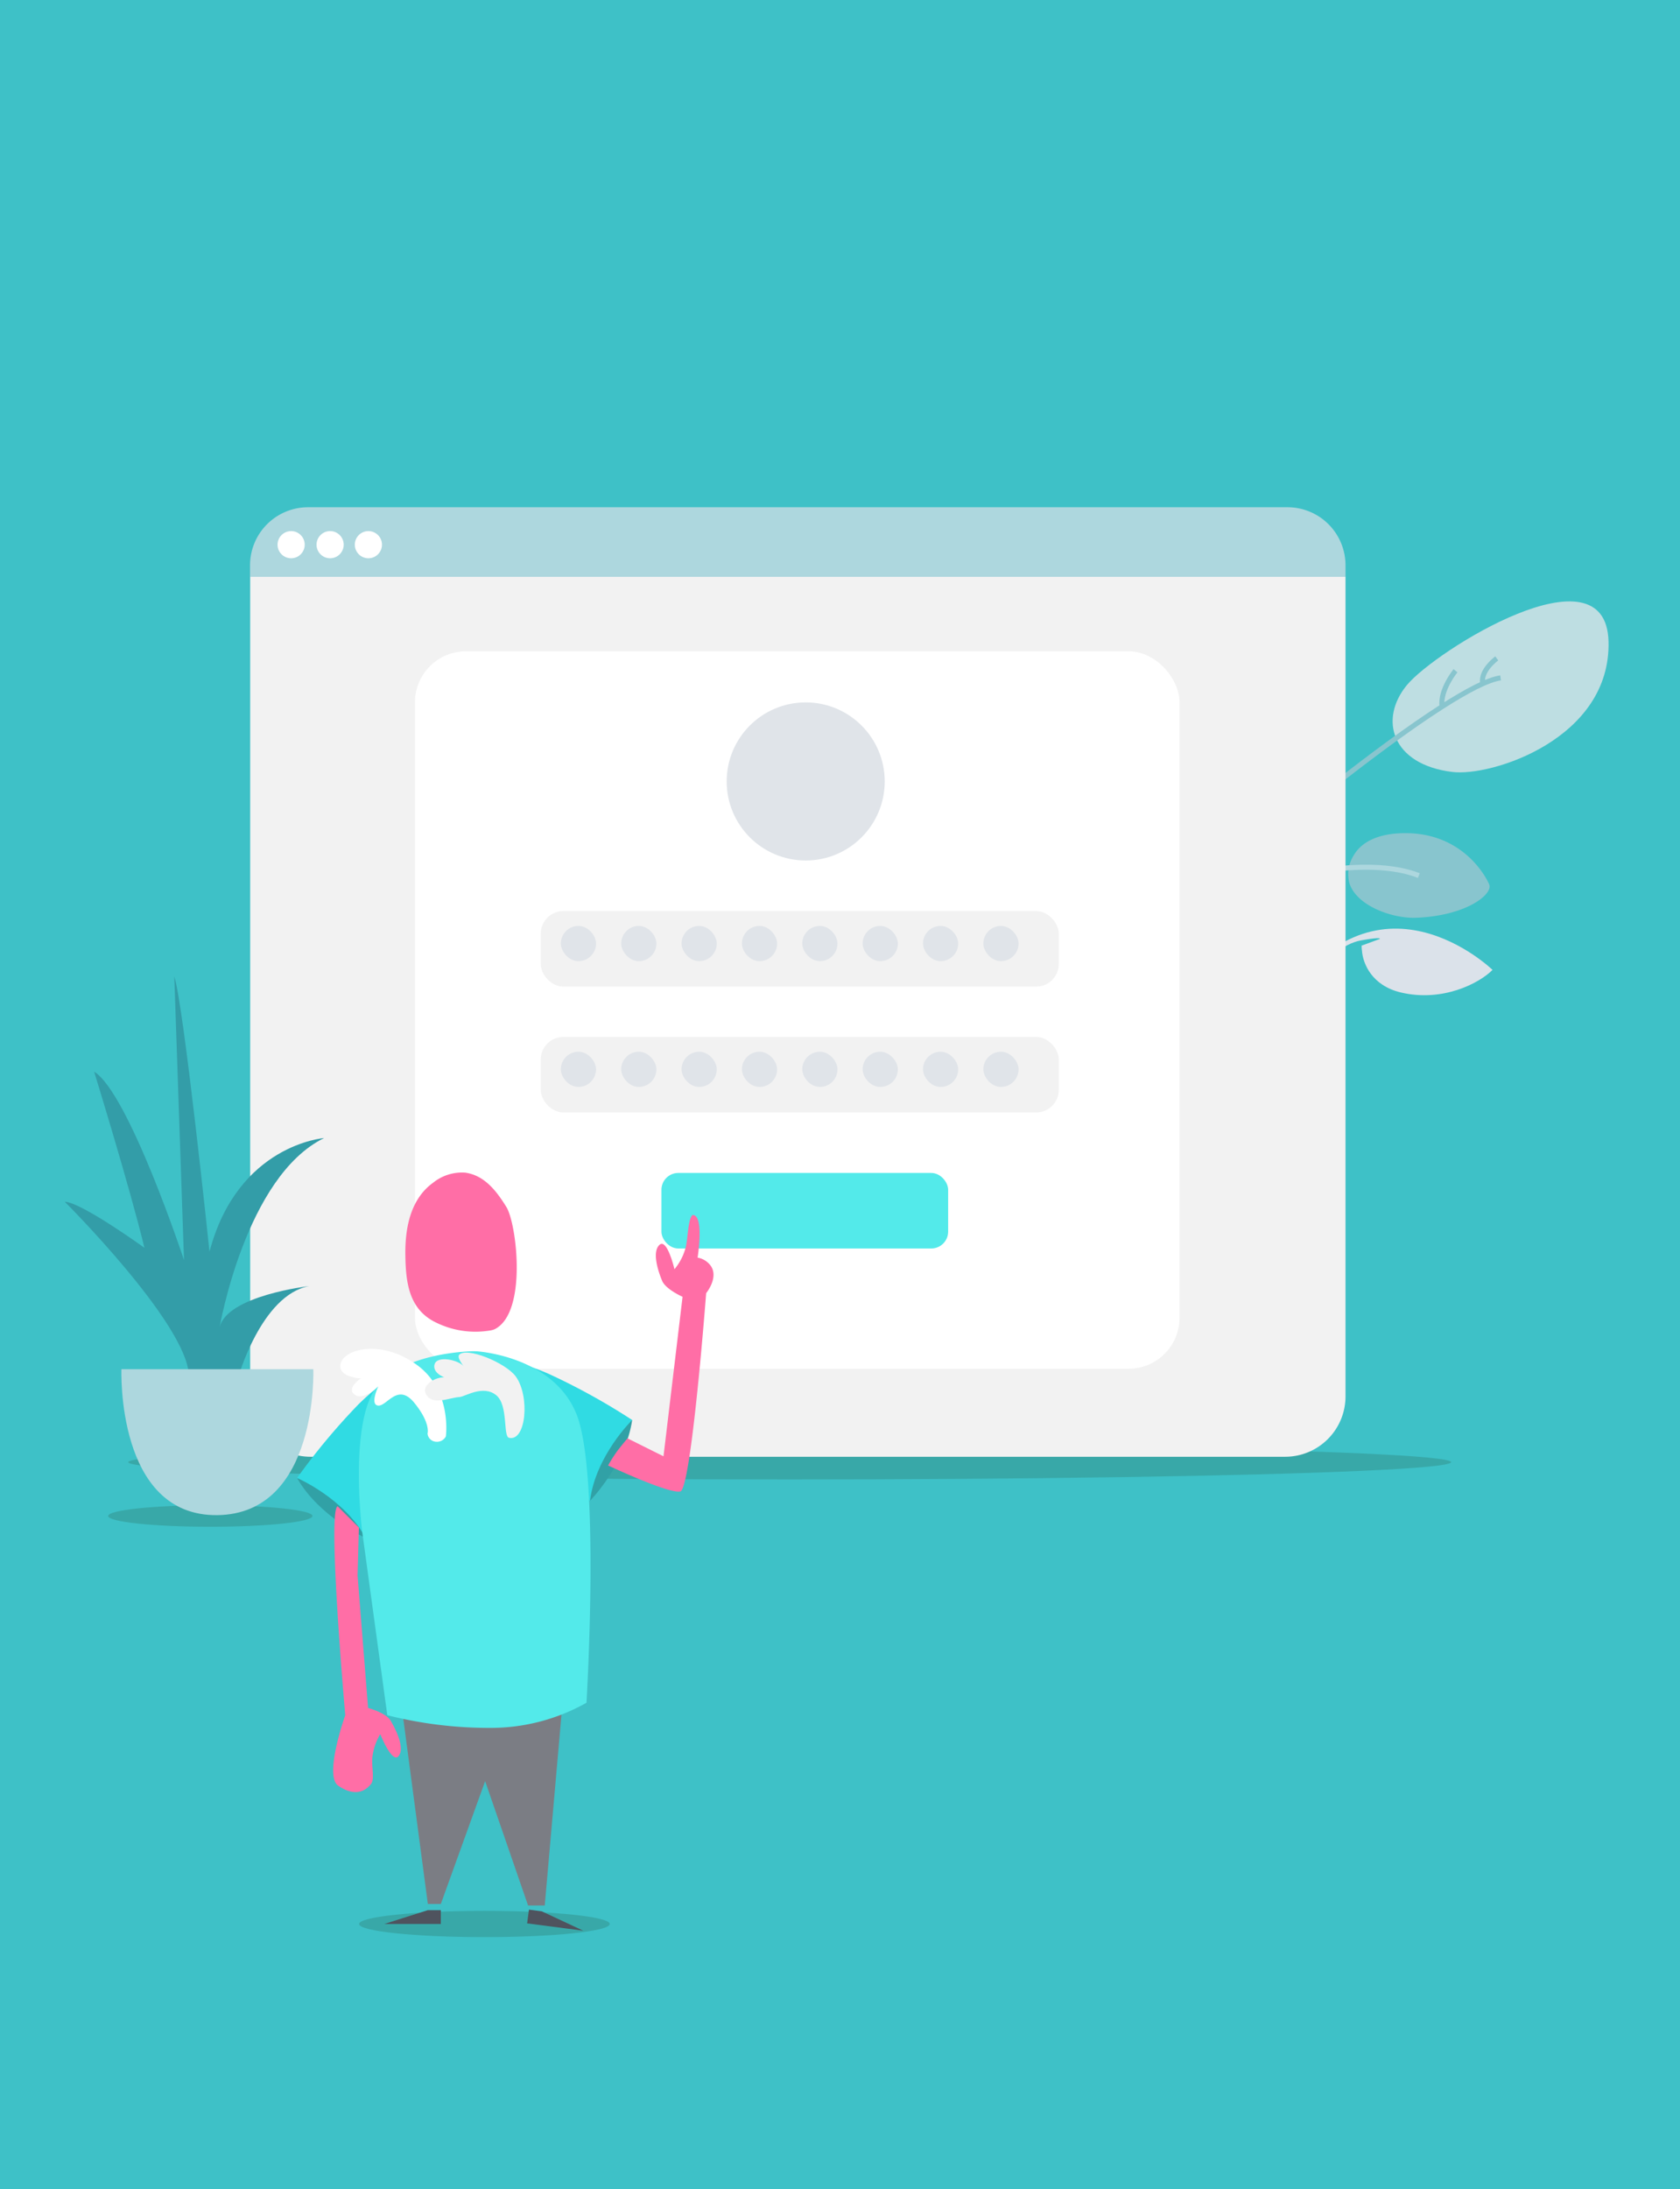 <svg xmlns="http://www.w3.org/2000/svg" viewBox="0 0 334 435"><defs><style>.cls-1{fill:#3ec1c7;}.cls-2{fill:#bedee2;}.cls-3,.cls-5{fill:none;stroke-miterlimit:10;stroke-width:1px;}.cls-3{stroke:#88c5ce;}.cls-4{fill:#88c5ce;}.cls-5{stroke:#add7de;}.cls-6{fill:#dbe2ea;}.cls-7{fill:#38a8a8;}.cls-8{fill:#f2f2f2;}.cls-9{fill:#add7de;}.cls-10{fill:#fff;}.cls-11{fill:#e0e4e9;}.cls-12{fill:#53eaea;}.cls-13{fill:#339da8;}.cls-14{fill:#30dbe3;}.cls-15{fill:#31a1a6;}.cls-16{fill:#ff6ea6;}.cls-17{fill:#7b7d84;}.cls-18{fill:#4f535e;}</style></defs><title>login</title><g id="Layer_2" data-name="Layer 2"><g id="Layer_1-2" data-name="Layer 1"><rect class="cls-1" width="334" height="435"/><path class="cls-2" d="M288.7,153.4c7.76,1,31.59-6.57,31.09-25.93s-34.41,1.83-40.06,8.64S276.65,151.91,288.7,153.4Z"/><path class="cls-3" d="M255.45,163.88s17.92-14.94,31.23-23.45c4.86-3.11,9.11-5.37,11.65-5.72"/><path class="cls-3" d="M289.37,133.29s-3.13,3.8-2.68,7.13"/><path class="cls-3" d="M297.57,130.84s-3.23,2.33-2.81,4.9"/><path class="cls-4" d="M268.32,175.66c1.59,4.48,8.63,6.91,13.28,6.72,10.06-.42,15.29-4.74,14.46-6.65s-5.74-10.72-17.79-10.14c-3.48.17-7.33,1.22-9.18,4.45A7,7,0,0,0,268.32,175.66Z"/><path class="cls-5" d="M257.66,174s14.94-3.75,24.42,0"/><path class="cls-6" d="M270.63,186.87c4.32-.78,3.66-.27,3.66-.27l-3.59,1.32s0,.59.07,1c.19,2.62,2,6.92,7.67,8.29,8.31,2,15.63-1.79,18.29-4.47,0,0-23.27-22.63-42.23,7.3h1.83S263.44,188.1,270.63,186.87Z"/><ellipse class="cls-7" cx="157" cy="290.56" rx="131.5" ry="3.44"/><ellipse class="cls-7" cx="96.31" cy="382.34" rx="24.92" ry="2.61"/><path class="cls-8" d="M49.71,114.61H267.5a0,0,0,0,1,0,0V277.49a12,12,0,0,1-12,12H61.74a12,12,0,0,1-12-12V114.61A0,0,0,0,1,49.71,114.61Z"/><path class="cls-9" d="M49.71,100.8H267.5a0,0,0,0,1,0,0v2.29A11.54,11.54,0,0,1,256,114.63H61.25a11.54,11.54,0,0,1-11.54-11.54V100.8a0,0,0,0,1,0,0Z" transform="translate(317.21 215.43) rotate(180)"/><circle class="cls-10" cx="57.88" cy="108.24" r="2.7"/><circle class="cls-10" cx="65.63" cy="108.24" r="2.7"/><circle class="cls-10" cx="73.24" cy="108.24" r="2.7"/><rect class="cls-10" x="82.5" y="129.43" width="152" height="142.57" rx="10.13" ry="10.13"/><circle class="cls-11" cx="160.18" cy="155.29" r="15.71"/><rect class="cls-8" x="107.5" y="181.05" width="103" height="15.01" rx="4.5" ry="4.5"/><rect class="cls-8" x="107.5" y="206.06" width="103" height="15.01" rx="4.5" ry="4.5"/><rect class="cls-12" x="131.5" y="233.09" width="57" height="15.01" rx="3.35" ry="3.35"/><ellipse class="cls-7" cx="41.81" cy="301.26" rx="20.31" ry="2.14"/><path class="cls-13" d="M47.22,274.13s4.65-16.82,14.27-18.56c0,0-16.39,1.87-17.83,8.21,0,0,5.16-30,20.77-37.62,0,0-17.14,1.26-22.78,22.57,0,0-5.11-48.85-7-54.7l1.93,56.36s-11-33.23-17.87-37.43c0,0,7.14,23.13,10,35,0,0-12.59-9.09-15.83-9.14,0,0,24.07,24,24.66,34.33S47.22,274.13,47.22,274.13Z"/><path class="cls-9" d="M24.14,272.09H62.29s1.07,28.75-19.08,29S24.14,272.09,24.14,272.09Z"/><rect class="cls-11" x="111.5" y="184" width="7" height="7" rx="3.5" ry="3.5"/><rect class="cls-11" x="123.5" y="184" width="7" height="7" rx="3.5" ry="3.5"/><rect class="cls-11" x="135.5" y="184" width="7" height="7" rx="3.5" ry="3.5"/><rect class="cls-11" x="147.5" y="184" width="7" height="7" rx="3.5" ry="3.5"/><rect class="cls-11" x="159.5" y="184" width="7" height="7" rx="3.5" ry="3.5"/><rect class="cls-11" x="171.5" y="184" width="7" height="7" rx="3.5" ry="3.5"/><rect class="cls-11" x="183.5" y="184" width="7" height="7" rx="3.5" ry="3.5"/><rect class="cls-11" x="195.5" y="184" width="7" height="7" rx="3.5" ry="3.5"/><rect class="cls-11" x="111.5" y="209" width="7" height="7" rx="3.5" ry="3.5"/><rect class="cls-11" x="123.5" y="209" width="7" height="7" rx="3.5" ry="3.5"/><rect class="cls-11" x="135.5" y="209" width="7" height="7" rx="3.5" ry="3.5"/><rect class="cls-11" x="147.5" y="209" width="7" height="7" rx="3.5" ry="3.5"/><rect class="cls-11" x="159.5" y="209" width="7" height="7" rx="3.5" ry="3.5"/><rect class="cls-11" x="171.5" y="209" width="7" height="7" rx="3.5" ry="3.5"/><rect class="cls-11" x="183.5" y="209" width="7" height="7" rx="3.5" ry="3.5"/><rect class="cls-11" x="195.5" y="209" width="7" height="7" rx="3.5" ry="3.5"/><path class="cls-14" d="M96.31,269.64s5,0,12.74,3.36a129,129,0,0,1,16.64,9.19l-8.38,16.06-8.58-7.69Z"/><path class="cls-15" d="M125.68,282.19s-7.28,7.11-8.38,16.06C117.3,298.25,124.43,290.93,125.68,282.19Z"/><path class="cls-14" d="M81.88,271.36s-4.62,1.81-10.65,7.75a129,129,0,0,0-12.17,14.6l13.63,11.92,5.21-10.28Z"/><path class="cls-15" d="M59.06,293.71s9.36,4,13.63,11.92C72.69,305.64,63.4,301.4,59.06,293.71Z"/><path class="cls-16" d="M71.35,303.55l-4.23-4.23c-2.08.89,1.52,41.53,1.52,41.53s-4.29,12-1.41,14c1.86,1.28,4.49,2.22,6.54-.34.79-1,0-3.81.29-5.52a11.31,11.31,0,0,1,1.54-4.37s2.38,6,3.66,4.33-.64-5.39-1.59-7-4.49-2.54-4.49-2.54L71.09,313.1"/><polygon class="cls-17" points="79.84 339.01 85.06 378.36 87.64 378.36 96.45 353.95 104.99 378.67 108.3 378.67 111.78 339.01 79.84 339.01"/><path class="cls-12" d="M93.53,268.53a11.82,11.82,0,0,1,1.88.06c3.47.39,15.15,2.44,19.19,12.4,4.77,11.75,2,57.38,2,57.38a38.75,38.75,0,0,1-19.27,5A82.33,82.33,0,0,1,77,340.85l-5-36.54S69.27,282.46,75,275.48C79.78,269.57,90.39,268.67,93.53,268.53Z"/><path class="cls-16" d="M97.29,264.42a4.13,4.13,0,0,0,1-.25c6.6-3.19,4.45-21,2.38-24.32-1.94-3.14-4.33-6.28-8.17-6.82a9.16,9.16,0,0,0-6.39,2c-4.46,3.22-5.59,8.88-5.52,14.34s.69,10.79,6,13.4A17.73,17.73,0,0,0,97.29,264.42Z"/><polygon class="cls-18" points="87.64 379.59 85.06 379.59 76.39 382.34 87.64 382.34 87.64 379.59"/><polygon class="cls-18" points="105.16 379.49 107.71 379.82 115.95 383.67 104.8 382.22 105.16 379.49"/><path class="cls-10" d="M88.64,285.45s1.3-9.14-5.82-14.26-14.33-3.08-15.08-.27,4,3,4,3-3,2-1.21,3.24,4.68-1.66,4.68-1.66-1.75,3.7,0,3.82,3.85-4.6,7.15-.56S85,284.88,85,284.88a1.79,1.79,0,0,0,1.62,1.62A2,2,0,0,0,88.64,285.45Z"/><path class="cls-16" d="M137.66,241.46c-.93.86-.89,5-1.4,6.66a11.31,11.31,0,0,1-2.17,4.1s-1.47-6.28-3-4.82-.17,5.43.55,7.13,4.06,3.17,4.06,3.17l-3.79,31.7-7.16-3.57s-1.29,1.54-2.09,2.6a29.05,29.05,0,0,0-1.76,2.79s12.18,5.73,14.36,5.16,5.13-39.4,5.13-39.4,3-3.63.41-6a4,4,0,0,0-2.11-1.06S140.07,241.28,137.66,241.46Z"/><path class="cls-8" d="M101.19,285.72c-1.2-.29-.12-6.42-2.49-8.42-2.61-2.21-6.28.26-7.33.32-2,.11-5.33,1.77-6.65-.5s3.39-4.23,4.55-3.07c0,0-3.31-.83-2.9-2.83s4.94-.92,5.83.32c0,0-1.33-1.65-.95-2.25,1.31-1.76,9.28,1.48,11.3,4.26C105.38,277.47,104.61,286.53,101.19,285.72Z"/></g></g></svg>